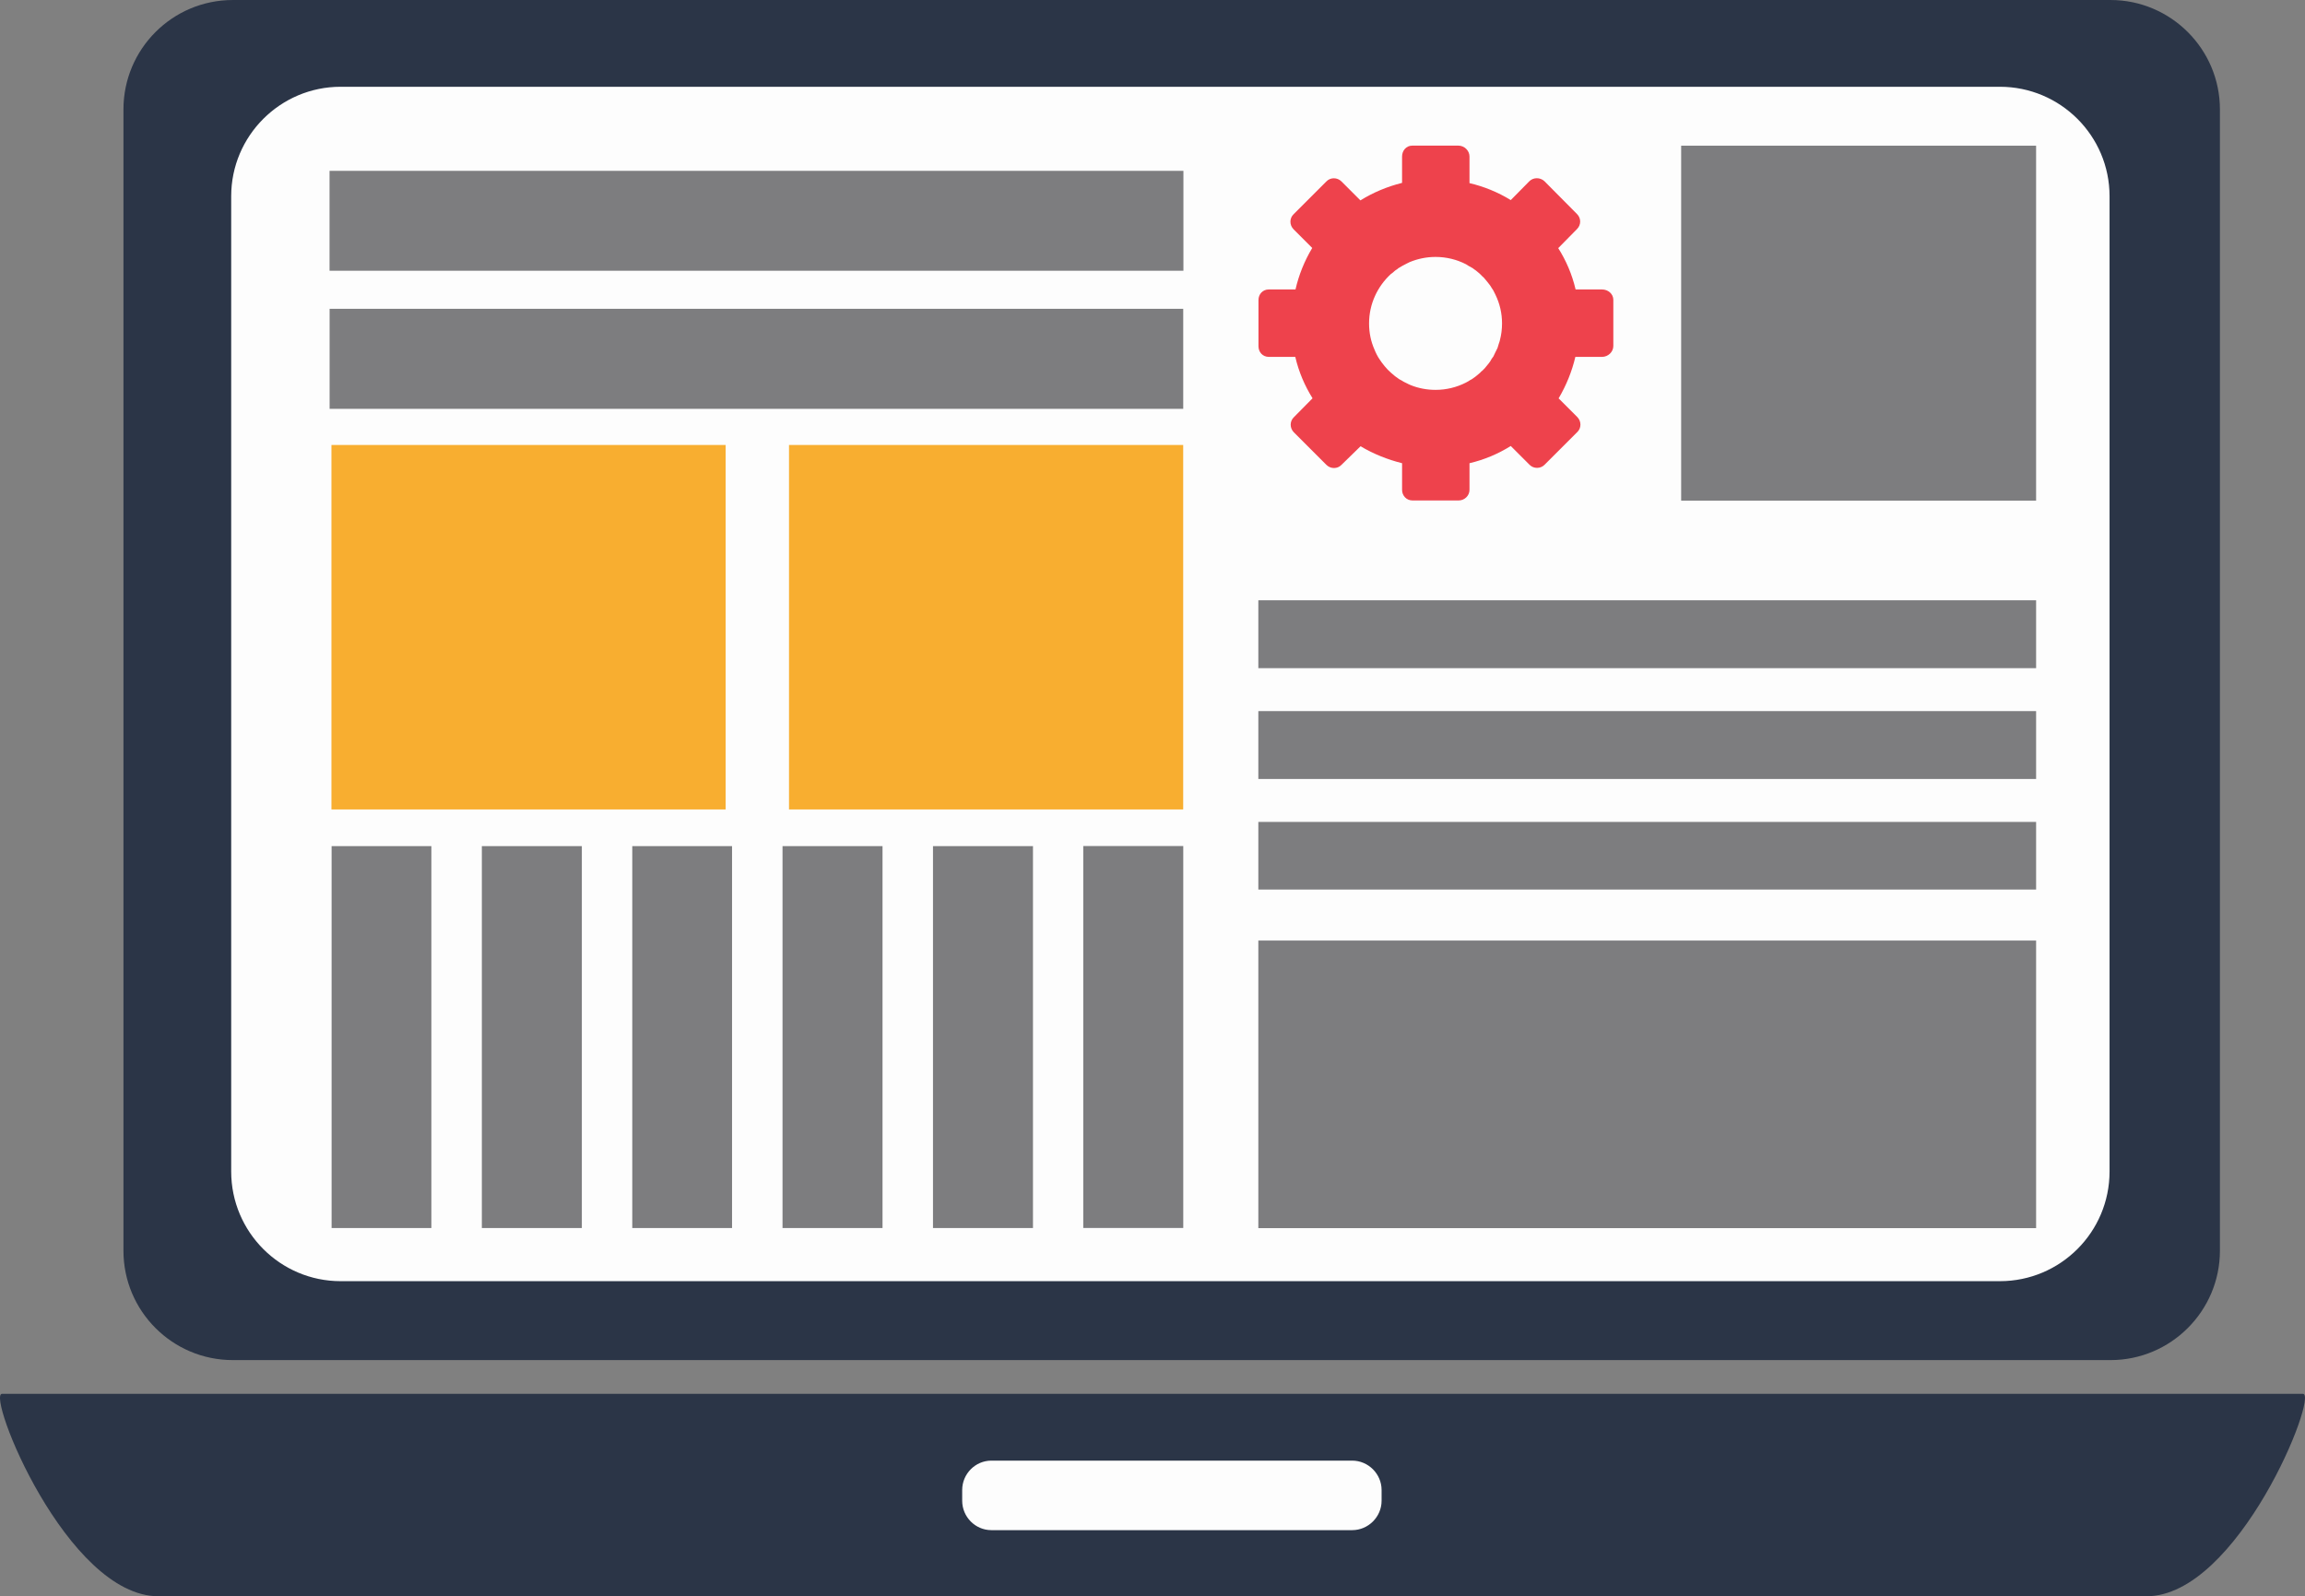<?xml version="1.0" encoding="UTF-8" standalone="no"?>
<svg
   xmlns:dc="http://purl.org/dc/elements/1.1/"
   xmlns:cc="http://creativecommons.org/ns#"
   xmlns:rdf="http://www.w3.org/1999/02/22-rdf-syntax-ns#"
   xmlns:svg="http://www.w3.org/2000/svg"
   xmlns="http://www.w3.org/2000/svg"
   xmlns:sodipodi="http://sodipodi.sourceforge.net/DTD/sodipodi-0.dtd"
   xmlns:inkscape="http://www.inkscape.org/namespaces/inkscape"
   width="284.542pt"
   height="197.051pt"
   viewBox="0 0 284.542 197.051"
   version="1.2"
   id="svg2633"
   sodipodi:docname="42.eps"
   inkscape:version="0.92.3 (2405546, 2018-03-11)">
  <rect x="0" y="0" width="284.542" height="197.051" fill="#808080" stroke="none"/>
  <sodipodi:namedview
     pagecolor="#ffffff"
     bordercolor="#666666"
     borderopacity="1"
     objecttolerance="10"
     gridtolerance="10"
     guidetolerance="10"
     inkscape:pageopacity="0"
     inkscape:pageshadow="2"
     inkscape:window-width="1920"
     inkscape:window-height="1016"
     id="namedview2635"
     showgrid="false"
     inkscape:zoom="0.19"
     inkscape:cx="392.81289"
     inkscape:cy="-269.03901"
     inkscape:window-x="0"
     inkscape:window-y="0"
     inkscape:window-maximized="1"
     inkscape:current-layer="surface445" />
  <defs
     id="defs14">
    <clipPath
       id="clip1">
      <path
         d="m 4633,2664 h 1 v 1 h -1 z m 0,0"
         id="path2"
         inkscape:connector-curvature="0" />
    </clipPath>
    <clipPath
       id="clip2">
      <path
         d="m 4633.391,2664.711 h -0.191 l 0.121,-0.07 c 0.031,0.02 0.051,0.039 0.07,0.07"
         id="path5"
         inkscape:connector-curvature="0" />
    </clipPath>
    <clipPath
       id="clip3">
      <path
         d="m 2137,4078 h 114 v 5 h -114 z m 0,0"
         id="path8"
         inkscape:connector-curvature="0" />
    </clipPath>
    <clipPath
       id="clip4">
      <path
         d="m 2137.039,4082.129 c 1.57,-1.77 3.801,-3.219 7,-3.629 l 106.223,-0.039 -0.051,0.078 h -105.262 c -3.019,0 -5.82,1.359 -7.91,3.59"
         id="path11"
         inkscape:connector-curvature="0" />
    </clipPath>
  </defs>
  <g
     id="surface445"
     transform="translate(-4522.952,-237.941)">
    <path
       style="fill:#fdfdfd;fill-opacity:1;fill-rule:nonzero;stroke:none"
       d="M 4786.445,400.43 H 4547.27 V 243.418 h 239.176 v 157.012"
       id="path220"
       inkscape:connector-curvature="0" />
    <path
       style="fill:#2b3547;fill-opacity:1;fill-rule:nonzero;stroke:none"
       d="m 4783.367,382.555 c 0,7.477 -6.062,13.539 -13.539,13.539 H 4565 c -7.445,0 -13.508,-6.062 -13.508,-13.539 V 262.16 c 0,-7.445 6.062,-13.508 13.508,-13.508 h 204.828 c 7.477,0 13.539,6.062 13.539,13.508 z m 13.625,-131.105 c 0,-7.445 -6.062,-13.508 -13.508,-13.508 h -231.785 c -7.476,0 -13.508,6.062 -13.508,13.508 v 140.879 c 0,7.445 6.031,13.508 13.508,13.508 h 231.785 c 7.445,0 13.508,-6.062 13.508,-13.508 v -140.879"
       id="path222"
       inkscape:connector-curvature="0" />
    <path
       style="fill:#2b3547;fill-opacity:1;fill-rule:nonzero;stroke:none"
       d="m 4807.242,410 c -1.891,0 -131.504,0 -141.742,0 0,0 -0.207,0 -0.648,0 -10.207,0 -139.762,0 -141.649,0 -1.976,0 7.992,24.992 19.324,24.992 10.828,0 113.297,0 122.324,0 0.441,0 0.648,0 0.648,0 9.059,0 111.586,0 122.414,0 11.332,0 21.305,-24.992 19.328,-24.992"
       id="path224"
       inkscape:connector-curvature="0" />
    <path
       style="fill:#fdfdfd;fill-opacity:1;fill-rule:nonzero;stroke:none"
       d="m 4689.875,426.828 h -44.543 c -1.988,0 -3.602,-1.641 -3.602,-3.629 V 421.875 c 0,-1.984 1.613,-3.629 3.602,-3.629 h 44.543 c 1.988,0 3.629,1.645 3.629,3.629 v 1.324 c 0,1.988 -1.641,3.629 -3.629,3.629"
       id="path226"
       inkscape:connector-curvature="0" />
    <path
       style="fill:#ee424c;fill-opacity:1;fill-rule:nonzero;stroke:none"
       d="m 4696.844,285.371 -0.23,-0.117 c -0.262,-0.113 -0.465,-0.23 -0.699,-0.379 -0.117,-0.055 -0.234,-0.113 -0.348,-0.203 -0.09,-0.086 -0.207,-0.145 -0.32,-0.23 l -0.148,-0.117 c -0.289,-0.234 -0.582,-0.496 -0.844,-0.758 -0.262,-0.289 -0.523,-0.582 -0.727,-0.871 -0.086,-0.117 -0.176,-0.262 -0.262,-0.379 -0.262,-0.379 -0.465,-0.785 -0.641,-1.223 -0.438,-0.988 -0.668,-2.066 -0.668,-3.23 0,-2.418 1.047,-4.57 2.676,-6.082 0.176,-0.117 0.32,-0.234 0.465,-0.379 l 0.148,-0.117 c 0.113,-0.059 0.231,-0.145 0.32,-0.234 0.348,-0.203 0.668,-0.406 1.047,-0.582 0.117,-0.059 0.23,-0.113 0.348,-0.172 0.992,-0.41 2.066,-0.641 3.203,-0.641 1.34,0 2.617,0.32 3.754,0.902 0.086,0.059 0.203,0.113 0.32,0.203 0.176,0.086 0.348,0.203 0.523,0.289 0.117,0.09 0.203,0.176 0.32,0.234 l 0.145,0.117 c 0.117,0.086 0.203,0.172 0.32,0.262 0.144,0.117 0.262,0.262 0.41,0.406 0.113,0.086 0.203,0.176 0.289,0.293 0.203,0.23 0.406,0.492 0.609,0.754 0.09,0.117 0.148,0.207 0.207,0.32 0.086,0.117 0.144,0.234 0.231,0.352 0.09,0.172 0.176,0.348 0.262,0.523 0.523,1.078 0.816,2.27 0.816,3.551 0,0.727 -0.086,1.395 -0.262,2.066 -0.031,0.117 -0.059,0.262 -0.117,0.379 -0.059,0.203 -0.117,0.379 -0.176,0.582 -0.059,0.117 -0.113,0.23 -0.172,0.348 l -0.117,0.234 c -0.086,0.172 -0.144,0.32 -0.234,0.492 -0.086,0.09 -0.145,0.207 -0.231,0.32 l -0.148,0.262 -0.172,0.234 -0.117,0.145 c -0.086,0.117 -0.176,0.203 -0.262,0.32 l -0.117,0.145 c -0.086,0.09 -0.176,0.176 -0.289,0.293 l -0.148,0.117 c -0.172,0.203 -0.379,0.348 -0.582,0.523 l -0.145,0.117 c -0.117,0.086 -0.203,0.145 -0.32,0.23 -0.117,0.09 -0.234,0.148 -0.348,0.203 l -0.176,0.117 c -0.117,0.059 -0.234,0.117 -0.32,0.176 -1.137,0.582 -2.414,0.902 -3.754,0.902 -1.078,0 -2.125,-0.203 -3.059,-0.582 z m 23.867,-11.699 h -3.258 c -0.438,-1.863 -1.164,-3.551 -2.156,-5.121 h 0.031 l 2.297,-2.332 c 0.523,-0.523 0.523,-1.336 0,-1.859 l -4.016,-4.047 c -0.523,-0.496 -1.367,-0.496 -1.863,0 l -2.297,2.328 c -1.601,-0.988 -3.348,-1.688 -5.094,-2.094 v -3.289 c 0,-0.73 -0.641,-1.34 -1.367,-1.34 h -5.707 c -0.727,0 -1.25,0.609 -1.25,1.34 v 3.258 c -1.863,0.465 -3.582,1.195 -5.125,2.152 h -0.027 l -2.328,-2.328 c -0.523,-0.523 -1.367,-0.523 -1.863,0 l -4.047,4.047 c -0.523,0.496 -0.523,1.34 0,1.863 l 2.301,2.301 c -0.961,1.598 -1.66,3.344 -2.066,5.121 h -3.289 c -0.758,0 -1.281,0.582 -1.281,1.309 v 5.707 c 0,0.727 0.523,1.309 1.281,1.309 h 3.262 c 0.433,1.863 1.164,3.551 2.121,5.094 v 0.027 l -2.297,2.328 c -0.523,0.496 -0.523,1.34 0,1.863 l 4.016,4.016 c 0.523,0.523 1.367,0.523 1.863,0 l 2.355,-2.297 c 1.602,0.961 3.379,1.656 5.125,2.094 v 3.289 c 0,0.727 0.551,1.309 1.281,1.309 h 5.703 c 0.727,0 1.34,-0.582 1.34,-1.309 v -3.289 c 1.863,-0.438 3.551,-1.164 5.094,-2.125 l 2.328,2.328 c 0.492,0.496 1.336,0.496 1.832,0 l 4.047,-4.043 c 0.523,-0.496 0.523,-1.34 0,-1.863 l -2.301,-2.301 c 0.961,-1.629 1.66,-3.375 2.066,-5.121 h 3.289 c 0.758,0 1.399,-0.613 1.399,-1.34 v -5.703 c 0,-0.73 -0.641,-1.281 -1.399,-1.281"
       id="path228"
       inkscape:connector-curvature="0" />
    <path
       style="fill:#7d7d7f;fill-opacity:1;fill-rule:nonzero;stroke:none"
       d="m 4669.039,271.363 h -105.406 v -12.332 h 105.406 v 12.332"
       id="path230"
       inkscape:connector-curvature="0" />
    <path
       style="fill:#7d7d7f;fill-opacity:1;fill-rule:nonzero;stroke:none"
       d="m 4669.016,288.41 h -105.375 V 276.062 h 105.375 v 12.348"
       id="path232"
       inkscape:connector-curvature="0" />
    <path
       style="fill:#7d7d7f;fill-opacity:1;fill-rule:nonzero;stroke:none"
       d="m 4563.887,389.535 v -47.145 h 12.316 v 47.145 h -12.316"
       id="path234"
       inkscape:connector-curvature="0" />
    <path
       style="fill:#7d7d7f;fill-opacity:1;fill-rule:nonzero;stroke:none"
       d="m 4582.434,389.535 v -47.145 h 12.344 v 47.145 h -12.344"
       id="path236"
       inkscape:connector-curvature="0" />
    <path
       style="fill:#7d7d7f;fill-opacity:1;fill-rule:nonzero;stroke:none"
       d="m 4601.004,389.535 v -47.145 h 12.316 v 47.145 h -12.316"
       id="path238"
       inkscape:connector-curvature="0" />
    <path
       style="fill:#7d7d7f;fill-opacity:1;fill-rule:nonzero;stroke:none"
       d="m 4619.551,389.535 v -47.145 h 12.344 v 47.145 h -12.344"
       id="path240"
       inkscape:connector-curvature="0" />
    <path
       style="fill:#7d7d7f;fill-opacity:1;fill-rule:nonzero;stroke:none"
       d="m 4638.125,389.535 v -47.145 h 12.344 v 47.145 h -12.344"
       id="path242"
       inkscape:connector-curvature="0" />
    <path
       style="fill:#7d7d7f;fill-opacity:1;fill-rule:nonzero;stroke:none"
       d="m 4656.676,389.527 v -47.148 h 12.344 v 47.148 h -12.344"
       id="path244"
       inkscape:connector-curvature="0" />
    <path
       style="fill:#7d7d7f;fill-opacity:1;fill-rule:nonzero;stroke:none"
       d="m 4730.484,299.742 v -43.816 h 43.816 v 43.816 h -43.816"
       id="path246"
       inkscape:connector-curvature="0" />
    <path
       style="fill:#f8ae30;fill-opacity:1;fill-rule:nonzero;stroke:none"
       d="m 4612.527,337.863 h -48.66 v -44.992 h 48.66 v 44.992"
       id="path248"
       inkscape:connector-curvature="0" />
    <path
       style="fill:#f8ae30;fill-opacity:1;fill-rule:nonzero;stroke:none"
       d="m 4669.012,337.863 h -48.66 v -44.992 h 48.66 v 44.992"
       id="path250"
       inkscape:connector-curvature="0" />
    <path
       style="fill:#7d7d7f;fill-opacity:1;fill-rule:nonzero;stroke:none"
       d="m 4774.301,320.422 h -96.012 v -8.379 h 96.012 v 8.379"
       id="path252"
       inkscape:connector-curvature="0" />
    <path
       style="fill:#7d7d7f;fill-opacity:1;fill-rule:nonzero;stroke:none"
       d="m 4774.301,334.102 h -96.012 v -8.379 h 96.012 v 8.379"
       id="path254"
       inkscape:connector-curvature="0" />
    <path
       style="fill:#7d7d7f;fill-opacity:1;fill-rule:nonzero;stroke:none"
       d="m 4774.301,347.75 h -96.012 v -8.348 h 96.012 V 347.75"
       id="path256"
       inkscape:connector-curvature="0" />
    <path
       style="fill:#7d7d7f;fill-opacity:1;fill-rule:nonzero;stroke:none"
       d="m 4774.301,389.547 h -96.012 v -35.5 h 96.012 v 35.5"
       id="path258"
       inkscape:connector-curvature="0" />
  </g>
</svg>
